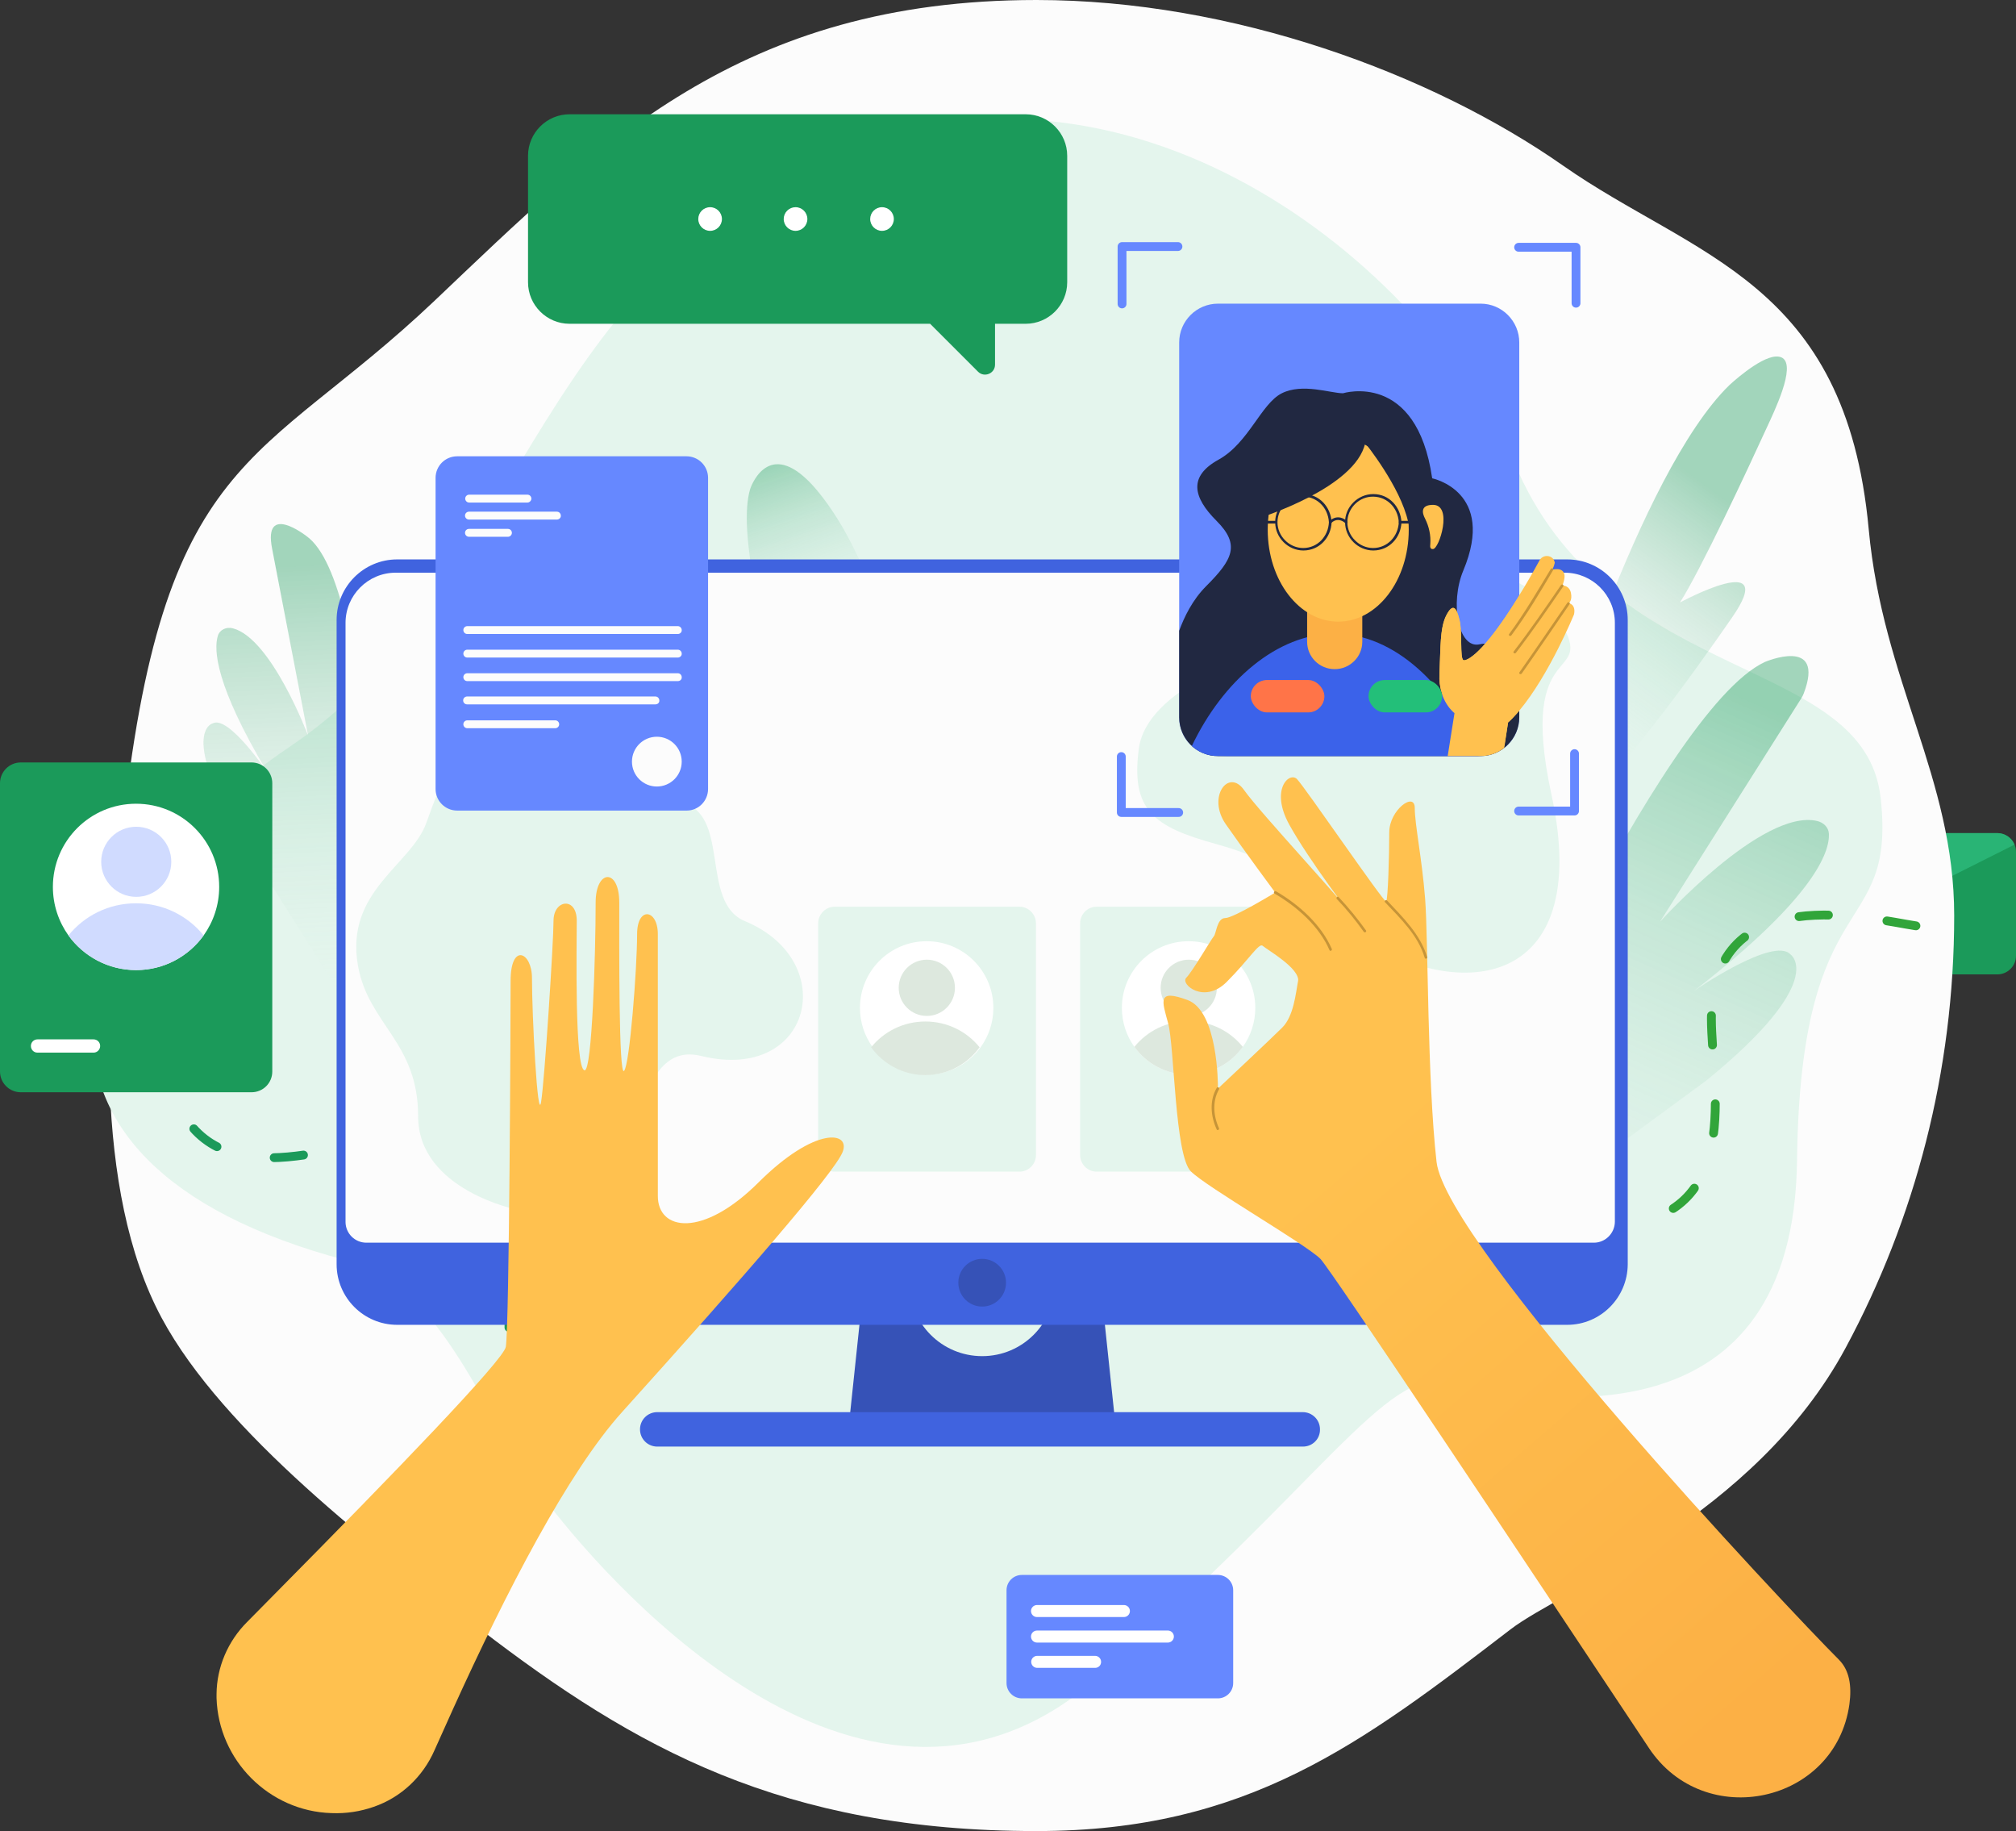<svg width="685" height="622" viewBox="0 0 685 622" fill="none" xmlns="http://www.w3.org/2000/svg">
<rect x="0" y="0" width="685" height="622" fill="#333333" stroke="none"/>
<path d="M685 289.316V324.684C685 328.158 682.141 331 678.647 331H610.353C606.859 331 604 328.158 604 324.684V289.316C604 288.432 604.191 287.611 604.508 286.916C605.461 284.579 607.685 283 610.353 283H678.647C682.141 283 685 285.842 685 289.316Z" fill="#1B9A5A"/>
<path d="M678.584 283H644.468H610.353C607.685 283 605.461 284.579 604.508 286.916L637.099 303.274C641.737 305.611 647.264 305.611 651.901 303.274L684.492 286.916C683.539 284.579 681.252 283 678.584 283Z" fill="#29B475"/>
<path d="M41.345 284.491C35.882 337.29 31.452 404.031 54.958 447.749C75.943 486.778 128.262 526.646 163.218 553.464C215.812 593.813 265.967 622 352.186 622C423.669 622 462.391 592.504 513.279 553.464C531.106 539.787 596.22 515.316 627.161 457.771C650.668 414.053 664 364.079 664 311C664 264.1 639.728 231.472 634.952 179.746C627.161 95.369 575.697 87.474 531.106 56.261C486.516 25.048 418.76 0 352.186 0C251.382 0 203.591 49.081 147.66 102.158C87.958 158.813 54.958 152.914 41.345 284.491Z" fill="#FCFCFC"/>
<path d="M117.746 428.165C151.617 437.139 163.786 481.698 186.591 511.235C209.396 540.772 295.17 636.778 372.017 570.661C448.865 504.545 470.824 464.451 492.147 469.371C526.014 477.186 609.459 489.503 610.601 394.168C611.743 298.833 644.376 319.905 639.017 271.119C633.659 222.333 549.086 233.698 515.903 160.32C482.72 86.943 382.518 9.453 281.313 53.039C180.108 96.625 176.141 201.303 98.569 253.584C20.997 305.865 -9.182 394.502 117.746 428.165Z" fill="#E4F5ED"/>
<path d="M527.326 259.824C527.326 259.824 556.788 160.871 587.596 130.835C587.596 130.835 597.699 121.348 603.426 121.104C611.195 120.773 604.937 135.221 601.408 142.917C593.318 160.562 578.027 193.294 570.817 204.672C570.817 204.672 605.068 186.095 588.441 209.863C588.441 209.863 552.292 262.702 538.977 271.177C525.707 279.723 527.326 259.824 527.326 259.824Z" fill="url(#paint0_linear)"/>
<path d="M291.652 310.21C289.579 308.439 246.233 195.077 254.889 166.124C254.889 166.124 260.288 149.365 274.424 163.111C274.424 163.111 320.147 204.835 303.415 316.067L293.757 316.22L291.652 310.21Z" fill="url(#paint1_linear)"/>
<path d="M498.297 392.199C498.297 392.199 564.025 241.648 599.587 224.903C599.587 224.903 620.343 215.941 612.866 235.588C612.654 236.146 612.368 236.703 612.049 237.207L564.025 313.148C564.025 313.148 598.734 274.598 617.402 278.876C619.554 279.369 621.317 281.018 621.427 283.223C621.728 289.239 616.78 304.71 575.742 336.486C575.742 336.486 602.625 317.985 608.348 324.193C608.348 324.193 621.615 332.938 579.838 367.002L474 444.778L488.519 402.793L498.297 392.199Z" fill="url(#paint2_linear)"/>
<path d="M127.74 319.484C127.74 319.484 126.975 198.059 104.045 182.04C104.045 182.04 89.404 170.611 92.447 186.336L104.682 249.887C104.682 249.887 92.267 216.835 79.098 213.427C76.962 212.874 74.675 213.863 74.024 215.972C72.584 220.637 73.128 232.688 90.826 262.332C90.826 262.332 77.794 243.05 72.379 245.681C72.379 245.681 61.293 248.033 80.162 281.526L130.183 360.719L131.474 329.064L127.74 319.484Z" fill="url(#paint3_linear)"/>
<path d="M651 314.5C636.333 312.334 581.5 298 581.5 346C581.5 368.727 593 413.5 548.5 416.5" stroke="#31A53A" stroke-width="3" stroke-linecap="round" stroke-dasharray="10 20"/>
<path d="M172.934 450.93C172.925 436.104 179.059 379.761 131.579 386.803C109.098 390.137 66.496 408.081 57 364.503" stroke="#1B9A5A" stroke-width="3" stroke-linecap="round" stroke-dasharray="10 20"/>
<path d="M372.127 418.819L379.173 485.547H288.277L295.323 418.819H315.828C311.6 423.258 308.993 429.318 308.993 435.942C308.993 449.611 320.055 460.674 333.725 460.674C347.395 460.674 358.457 449.611 358.457 435.942C358.457 429.318 355.85 423.258 351.622 418.819H372.127Z" fill="#3652B7"/>
<path d="M532.499 450.035H134.951C123.607 450.035 114.376 440.804 114.376 429.46V210.604C114.376 199.26 123.607 190.029 134.951 190.029H532.499C543.843 190.029 553.074 199.26 553.074 210.604V429.53C553.003 440.804 543.843 450.035 532.499 450.035Z" fill="#4063DF"/>
<path d="M541.588 422.131H124.452C120.577 422.131 117.406 418.96 117.406 415.085V211.59C117.406 202.218 125.016 194.538 134.458 194.538H531.653C541.025 194.538 548.705 202.148 548.705 211.59V415.085C548.634 418.96 545.464 422.131 541.588 422.131Z" fill="#FCFCFC"/>
<path d="M333.725 443.833C338.2 443.833 341.828 440.205 341.828 435.73C341.828 431.255 338.2 427.627 333.725 427.627C329.249 427.627 325.622 431.255 325.622 435.73C325.622 440.205 329.249 443.833 333.725 443.833Z" fill="#3652B7"/>
<path d="M442.73 491.395H223.311C220.07 491.395 217.462 488.788 217.462 485.547C217.462 482.305 220.07 479.698 223.311 479.698H442.659C445.901 479.698 448.508 482.305 448.508 485.547C448.578 488.788 445.971 491.395 442.73 491.395Z" fill="#4063DF"/>
<path d="M426.478 222.778C426.478 222.778 389.619 233.662 386.938 254.404C384.204 275.168 392.034 280.847 412.912 286.632C442.65 294.873 439.733 303.499 457.972 316.093C495.282 341.968 541.569 336.22 527.175 270.01C515.301 215.271 542.855 232.44 530.179 211.153C517.481 189.815 490.407 191.345 466.986 201.08C443.565 210.814 426.478 222.778 426.478 222.778Z" fill="#E4F5ED"/>
<path d="M175.96 410.998C175.96 410.998 142.068 404.304 142.068 379.149C142.068 353.994 125.157 347.934 121.634 328.064C117.124 302.698 139.813 293.82 144.886 279.445C155.667 248.935 160.599 248.301 191.603 252.317C208.091 254.431 197.381 266.339 230.709 272.399C248.747 275.64 237.474 306.432 253.116 312.915C285.67 326.373 275.946 367.875 238.319 358.715C210.064 351.81 222.676 415.79 175.96 410.998Z" fill="#E4F5ED"/>
<path d="M346.364 398H283.636C280.536 398 278 395.453 278 392.34V313.66C278 310.547 280.536 308 283.636 308H346.364C349.464 308 352 310.547 352 313.66V392.34C352 395.509 349.464 398 346.364 398Z" fill="#E4F5ED"/>
<path d="M337.53 342.393C337.53 347.31 335.947 351.889 333.29 355.619C329.164 361.328 322.494 365.059 314.863 365.059C307.289 365.059 300.563 361.328 296.437 355.619C293.78 351.889 292.197 347.31 292.197 342.393C292.197 329.901 302.315 319.727 314.863 319.727C327.412 319.727 337.53 329.901 337.53 342.393Z" fill="white"/>
<path d="M314.92 345.106C320.195 345.106 324.472 340.829 324.472 335.554C324.472 330.278 320.195 326.001 314.92 326.001C309.644 326.001 305.367 330.278 305.367 335.554C305.367 340.829 309.644 345.106 314.92 345.106Z" fill="#DDE8DE"/>
<path d="M332.854 355.761C328.727 361.47 322.058 365.201 314.427 365.201C306.853 365.201 300.126 361.47 296 355.761C300.352 350.391 306.966 347 314.427 347C321.888 347 328.501 350.391 332.854 355.761Z" fill="#DDE8DE"/>
<path d="M435.364 398H372.636C369.536 398 367 395.453 367 392.34V313.66C367 310.547 369.536 308 372.636 308H435.364C438.464 308 441 310.547 441 313.66V392.34C441 395.509 438.464 398 435.364 398Z" fill="#E4F5ED"/>
<path d="M426.53 342.393C426.53 347.31 424.947 351.889 422.29 355.619C418.164 361.328 411.494 365.059 403.863 365.059C396.289 365.059 389.563 361.328 385.437 355.619C382.78 351.889 381.197 347.31 381.197 342.393C381.197 329.901 391.315 319.727 403.863 319.727C416.412 319.727 426.53 329.901 426.53 342.393Z" fill="white"/>
<path d="M403.92 345.106C409.195 345.106 413.472 340.829 413.472 335.554C413.472 330.278 409.195 326.001 403.92 326.001C398.644 326.001 394.367 330.278 394.367 335.554C394.367 340.829 398.644 345.106 403.92 345.106Z" fill="#DDE8DE"/>
<path d="M422.29 355.619C418.164 361.328 411.494 365.058 403.863 365.058C396.289 365.058 389.563 361.328 385.437 355.619C389.789 350.249 396.402 346.857 403.863 346.857C411.325 346.857 417.938 350.249 422.29 355.619Z" fill="#DDE8DE"/>
<path d="M413.84 369.778C413.84 368.157 413.84 343.496 403.483 339.691C393.125 335.886 394.816 339.902 396.93 347.653C399.043 355.404 399.184 392.467 404.61 397.893C410.036 403.318 443.646 422.625 448.649 427.628C452.101 431.08 518.688 531.207 560.261 593.777C579.145 622.244 623.677 612.661 628.398 578.91C629.243 572.639 628.398 567.354 624.804 563.76C606.836 545.793 491.278 422.836 488.108 394.651C484.937 366.466 485.289 318.904 484.232 305.305C483.175 291.706 480.709 280.08 480.709 274.443C480.709 268.806 472.042 275.147 472.042 282.757C472.042 290.367 471.619 305.587 470.985 306.221C470.351 306.855 443.294 267.256 440.687 264.649C438.079 262.042 431.526 268.172 438.009 280.009C444.492 291.847 460.416 312.915 459.711 311.365C458.302 308.335 428.003 275.923 422.719 268.383C417.434 260.844 410.036 270.708 416.518 280.009C423.001 289.31 433.288 303.191 433.288 303.191C433.288 303.191 419.125 311.858 416.307 311.858C413.488 311.858 413.277 317.143 412.431 318.059C411.586 318.975 405.174 330.037 403.06 332.151C400.946 334.265 409.12 341.241 416.8 333.561C424.48 325.88 427.792 320.102 429.06 321.3C430.329 322.498 441.814 328.981 441.039 333.279C440.264 337.577 439.559 345.187 435.684 349.062C431.808 352.938 413.84 369.778 413.84 369.778Z" fill="url(#paint4_linear)"/>
<path d="M433.076 303.544C440.686 307.983 448.225 314.606 451.749 322.78C451.96 323.273 452.735 322.85 452.524 322.357C448.93 314.043 441.32 307.278 433.569 302.769C433.006 302.487 432.583 303.262 433.076 303.544Z" fill="#C69438"/>
<path d="M470.633 306.503C475.917 312.07 481.9 317.811 484.084 325.35C484.225 325.914 485.071 325.632 484.93 325.139C482.675 317.459 476.622 311.576 471.267 305.869C470.844 305.517 470.21 306.151 470.633 306.503Z" fill="#C69438"/>
<path d="M454.215 305.375C457.526 308.828 460.627 312.633 463.375 316.508C463.727 317.001 464.432 316.508 464.15 316.085C461.331 312.14 458.231 308.335 454.849 304.741C454.496 304.318 453.862 304.952 454.215 305.375Z" fill="#C69438"/>
<path d="M413.418 369.566C410.881 373.865 411.374 379.29 413.418 383.659C413.629 384.152 414.404 383.729 414.193 383.236C412.29 379.149 411.868 374.076 414.193 370.06C414.475 369.496 413.7 369.073 413.418 369.566Z" fill="#C69438"/>
<path d="M286.304 391.339C283.485 398.385 252.693 433.827 211.403 479.628C193.012 499.991 171.803 541.141 153.905 580.6C151.792 585.321 149.678 589.971 147.634 594.551C143.688 603.571 136.219 610.617 126.918 613.788C122.479 615.338 117.617 616.113 112.615 615.901C91.476 615.267 74.213 598.004 73.579 576.795C73.579 576.372 73.579 575.879 73.579 575.456C73.649 566.296 77.454 557.488 83.936 551.006C87.46 547.412 91.053 543.819 94.576 540.225C133.26 501.119 171.239 461.871 171.873 457.503C173.071 449.259 173.494 346.228 173.494 333.192C173.494 320.157 180.754 323.323 180.754 332.261C180.754 344.924 182.654 381.615 183.852 374.357C185.05 367.1 188.08 319.877 188.08 312.76C188.08 305.573 195.971 304.506 195.971 312.76C195.971 321.014 195.182 363.286 198.649 363.577C201.169 363.788 202.388 324.377 202.388 306.602C202.388 295.275 210.416 294.798 210.416 306.602C210.416 321.154 210.205 365.69 212.037 363.788C213.939 361.885 216.476 329.027 216.476 317.33C216.476 307.807 223.522 308.801 223.522 317.33C223.522 335.84 223.522 394.58 223.522 406.277C223.522 418.044 238.671 420.721 257.837 401.556C277.003 382.531 289.122 384.292 286.304 391.339Z" fill="#FFC14F"/>
<path d="M516.221 116.326V243.651C516.221 247.526 514.53 251.049 511.853 253.445C511.641 253.657 511.43 253.797 511.148 254.009C508.964 255.77 506.145 256.827 503.115 256.827H413.84C410.599 256.827 407.71 255.7 405.385 253.797C402.496 251.402 400.664 247.738 400.664 243.721V116.326C400.664 109.068 406.582 103.149 413.84 103.149H503.115C510.303 103.149 516.221 109.068 516.221 116.326Z" fill="#6688FF"/>
<path d="M516.221 221.385V243.651C516.221 250.909 510.303 256.828 503.045 256.828H413.84C406.582 256.828 400.664 250.979 400.664 243.651V214.268C402.355 209.618 405.173 203.77 409.824 199.119C418.913 190.029 421.45 185.027 413.347 176.923C405.244 168.82 403.834 161.774 414.051 156.137C424.268 150.5 428.496 137.112 435.542 133.589C442.589 130.066 452.101 133.589 456.329 133.589C456.329 133.589 481.343 125.838 486.627 162.479C486.627 162.479 508.471 166.918 497.197 193.834C492.617 204.756 495.435 220.61 502.834 218.848C505.793 218.144 511.007 219.342 516.221 221.385Z" fill="#212841"/>
<path fill-rule="evenodd" clip-rule="evenodd" d="M412.566 256.768C409.84 256.514 407.4 255.447 405.385 253.797C405.239 253.677 405.096 253.553 404.956 253.426C415.52 231.273 433.963 215.254 453.511 215.254C473.942 215.254 492.101 232.959 502.414 256.827H416.913L413.841 256.756C413.428 256.756 413.001 256.762 412.567 256.768C412.567 256.768 412.566 256.768 412.566 256.768Z" fill="#3B62EA"/>
<path d="M444.139 204.051V218.002C444.139 223.146 448.296 227.303 453.51 227.303C458.654 227.303 462.882 223.146 462.882 218.002V203.205L444.139 204.051Z" fill="#FCB045"/>
<path d="M454.709 211.168C467.94 211.168 478.666 197.192 478.666 179.953C478.666 162.714 467.94 148.738 454.709 148.738C441.477 148.738 430.751 162.714 430.751 179.953C430.751 197.192 441.477 211.168 454.709 211.168Z" fill="#FFC14F"/>
<path d="M428.144 175.866C428.144 175.866 460.627 165.72 463.868 150.5C463.868 150.5 475.847 165.297 478.454 177.275C481.061 189.254 492.053 169.313 477.256 156.841C462.459 144.37 429.553 140.424 428.144 175.866Z" fill="#212841"/>
<path d="M451.538 177.416C451.326 182.137 447.733 186.153 442.8 186.153C438.079 186.153 434.063 182.137 434.063 177.416C434.063 172.977 437.516 169.172 441.884 168.749C447.169 168.256 451.256 172.272 451.538 177.416C451.538 177.98 452.454 177.98 452.454 177.416C452.172 172.202 448.296 167.833 442.871 167.833C437.657 167.833 433.217 172.202 433.288 177.416C433.288 182.63 437.657 186.999 442.871 186.999C448.296 186.999 452.242 182.63 452.454 177.416C452.454 176.852 451.538 176.852 451.538 177.416Z" fill="#212841"/>
<path d="M475.284 177.416C475.072 182.137 471.479 186.153 466.546 186.153C461.825 186.153 457.809 182.137 457.809 177.416C457.809 172.977 461.262 169.172 465.63 168.749C470.915 168.256 475.002 172.272 475.284 177.416C475.284 177.98 476.2 177.98 476.2 177.416C475.918 172.202 472.042 167.833 466.617 167.833C461.403 167.833 456.964 172.202 457.034 177.416C457.034 182.63 461.403 186.999 466.617 186.999C472.042 186.999 475.988 182.63 476.2 177.416C476.129 176.852 475.284 176.852 475.284 177.416Z" fill="#212841"/>
<path d="M452.313 177.698C453.722 176.218 455.624 176.359 457.104 177.698C457.527 178.05 458.161 177.487 457.738 177.064C455.977 175.373 453.44 175.232 451.749 177.064C451.256 177.487 451.89 178.121 452.313 177.698Z" fill="#212841"/>
<path d="M475.706 177.839C476.622 177.839 477.468 177.839 478.384 177.839C478.948 177.839 478.948 176.923 478.384 176.923C477.468 176.923 476.622 176.923 475.706 176.923C475.143 176.923 475.143 177.839 475.706 177.839Z" fill="#212841"/>
<path d="M430.751 177.839C431.667 177.839 432.513 177.839 433.429 177.839C433.992 177.839 433.992 176.923 433.429 176.923C432.513 176.923 431.667 176.923 430.751 176.923C430.117 176.923 430.117 177.839 430.751 177.839Z" fill="#212841"/>
<path d="M485.993 184.814C486.205 181.855 485.571 178.896 484.232 176.218C483.175 174.245 482.611 171.497 486.909 171.497C493.744 171.497 489.023 186.506 486.909 186.506C485.993 186.576 485.853 185.871 485.993 184.814Z" fill="#FFC14F"/>
<path d="M534.823 208.701C534.823 208.701 526.438 229.206 516.221 241.396C516.01 241.678 515.728 241.959 515.517 242.241C514.46 243.439 513.473 244.496 512.416 245.412L511.178 253.254C508.994 255.016 505.908 255.796 502.878 255.796L492.555 254.603L495.012 241.889C495.012 241.889 488.671 238.154 489.093 229.065C489.516 219.975 489.234 213.281 491.419 209.054C493.603 204.826 494.871 206.165 495.928 210.674C496.985 215.184 495.928 223.992 497.338 224.273C498.465 224.485 503.891 222.16 515.587 203.276C515.799 202.923 516.08 202.501 516.292 202.078C518.406 198.696 520.661 194.82 523.127 190.311C524.395 188.056 527.848 188.549 528.27 191.086C528.27 191.156 528.27 191.156 528.27 191.227C528.27 191.227 527.848 193.129 527.354 193.411C527.284 193.411 527.284 193.481 527.354 193.481C527.566 193.552 531.089 192.425 531.582 195.313C531.794 196.652 530.878 198.907 530.878 198.907C530.878 198.907 533.203 198.766 533.766 201.373C534.33 203.98 533.062 204.896 533.062 204.896C533.062 204.896 535.528 205.249 534.823 208.701Z" fill="#FFC14F"/>
<path fill-rule="evenodd" clip-rule="evenodd" d="M511.111 254.038C508.932 255.782 506.128 256.827 503.115 256.827H491.901L494.208 242.241C494.208 242.241 488.671 238.154 489.093 229.065C489.177 227.272 489.233 225.573 489.286 223.968C489.501 217.431 489.665 212.448 491.419 209.053C493.603 204.826 494.871 206.165 495.928 210.674C496.411 212.734 496.453 215.69 496.49 218.321C496.534 221.451 496.572 224.12 497.337 224.273C498.465 224.485 503.89 222.159 515.587 203.276C515.645 203.179 515.709 203.077 515.774 202.97C515.922 202.732 516.082 202.474 516.221 202.214V241.396C516.221 241.396 516.221 241.396 516.221 241.396C516.116 241.537 515.992 241.677 515.869 241.818C515.746 241.959 515.622 242.1 515.517 242.241C514.46 243.439 513.473 244.496 512.416 245.412L511.111 254.038Z" fill="#FFC14F"/>
<path d="M526.931 193.27C522.422 200.739 517.983 208.349 512.768 215.395C512.416 215.818 513.191 216.311 513.543 215.818C518.758 208.842 523.267 201.232 527.706 193.692C527.988 193.199 527.213 192.776 526.931 193.27Z" fill="#C69438"/>
<path d="M530.385 198.766C525.17 206.376 519.956 213.986 514.319 221.314C513.967 221.736 514.742 222.23 515.094 221.736C520.731 214.408 525.945 206.798 531.16 199.189C531.512 198.695 530.737 198.273 530.385 198.766Z" fill="#C69438"/>
<path d="M532.568 204.755C527.143 212.647 521.787 220.539 516.291 228.36C515.939 228.853 516.714 229.276 517.066 228.783C522.562 220.961 527.918 213.07 533.343 205.178C533.625 204.755 532.85 204.332 532.568 204.755Z" fill="#C69438"/>
<path d="M348.522 38.817H193.506C185.755 38.817 179.413 45.159 179.413 52.91V95.892C179.413 103.643 185.755 109.984 193.506 109.984H316.039L332.316 126.261C334.43 128.375 338.094 126.895 338.094 123.865V109.984H348.522C356.273 109.984 362.615 103.643 362.615 95.892V52.91C362.615 45.159 356.273 38.817 348.522 38.817Z" fill="#1B9A5A"/>
<path d="M413.801 576.925H347.214C344.325 576.925 342 574.6 342 571.711V540.214C342 537.325 344.325 535 347.214 535H413.801C416.69 535 419.015 537.325 419.015 540.214V571.711C419.015 574.6 416.69 576.925 413.801 576.925Z" fill="#6688FF"/>
<path d="M396.819 557.971H352.357C351.23 557.971 350.314 557.055 350.314 555.927C350.314 554.8 351.23 553.884 352.357 553.884H396.819C397.946 553.884 398.862 554.8 398.862 555.927C398.862 557.055 397.946 557.971 396.819 557.971Z" fill="white"/>
<path d="M381.881 549.304H352.357C351.23 549.304 350.314 548.388 350.314 547.26C350.314 546.133 351.23 545.217 352.357 545.217H381.881C383.008 545.217 383.924 546.133 383.924 547.26C383.924 548.388 383.008 549.304 381.881 549.304Z" fill="white"/>
<path d="M372.087 566.567H352.428C351.301 566.567 350.385 565.651 350.385 564.524C350.385 563.396 351.301 562.48 352.428 562.48H372.087C373.214 562.48 374.131 563.396 374.131 564.524C374.131 565.722 373.214 566.567 372.087 566.567Z" fill="white"/>
<path d="M85.471 371.035H7.046C3.171 371.035 0 367.864 0 363.989V266.046C0 262.171 3.171 259 7.046 259H85.471C89.346 259 92.517 262.171 92.517 266.046V363.989C92.517 367.934 89.346 371.035 85.471 371.035Z" fill="#1B9A5A"/>
<path d="M31.779 357.576H12.754C11.486 357.576 10.499 356.59 10.499 355.321C10.499 354.053 11.486 353.066 12.754 353.066H31.779C33.047 353.066 34.033 354.053 34.033 355.321C34.033 356.519 33.047 357.576 31.779 357.576Z" fill="white"/>
<path d="M74.478 301.277C74.478 307.407 72.505 313.114 69.194 317.765C64.05 324.882 55.736 329.532 46.223 329.532C36.781 329.532 28.396 324.882 23.252 317.765C19.941 313.114 17.968 307.407 17.968 301.277C17.968 285.705 30.581 273.021 46.223 273.021C61.866 273.021 74.478 285.705 74.478 301.277Z" fill="white"/>
<path d="M46.293 304.659C52.87 304.659 58.202 299.328 58.202 292.751C58.202 286.174 52.87 280.843 46.293 280.843C39.717 280.843 34.385 286.174 34.385 292.751C34.385 299.328 39.717 304.659 46.293 304.659Z" fill="#D0DBFF"/>
<path d="M69.193 317.764C64.049 324.881 55.735 329.532 46.223 329.532C36.781 329.532 28.396 324.881 23.252 317.764C28.677 311.071 36.922 306.843 46.223 306.843C55.524 306.843 63.768 311.071 69.193 317.764Z" fill="#D0DBFF"/>
<path d="M233.33 275.349H155.328C151.312 275.349 148 272.108 148 268.021V162.328C148 158.312 151.241 155 155.328 155H233.259C237.276 155 240.587 158.241 240.587 162.328V268.021C240.587 272.038 237.346 275.349 233.33 275.349Z" fill="#6688FF"/>
<path d="M189.22 176.491H159.344C158.569 176.491 158.005 175.857 158.005 175.152C158.005 174.377 158.64 173.813 159.344 173.813H189.22C189.995 173.813 190.559 174.448 190.559 175.152C190.629 175.857 189.995 176.491 189.22 176.491Z" fill="#FCFCFC"/>
<path d="M179.215 170.713H159.415C158.64 170.713 158.076 170.079 158.076 169.374C158.076 168.599 158.71 168.035 159.415 168.035H179.215C179.99 168.035 180.554 168.669 180.554 169.374C180.554 170.079 179.919 170.713 179.215 170.713Z" fill="#FCFCFC"/>
<path d="M172.591 182.34H159.344C158.569 182.34 158.005 181.706 158.005 181.001C158.005 180.226 158.64 179.662 159.344 179.662H172.591C173.366 179.662 173.93 180.296 173.93 181.001C173.93 181.706 173.366 182.34 172.591 182.34Z" fill="#FCFCFC"/>
<path d="M188.656 247.371H158.78C158.005 247.371 157.441 246.737 157.441 246.032C157.441 245.257 158.076 244.693 158.78 244.693H188.656C189.431 244.693 189.995 245.328 189.995 246.032C189.995 246.807 189.361 247.371 188.656 247.371Z" fill="#FCFCFC"/>
<path d="M222.689 239.272H158.71C157.935 239.272 157.371 238.638 157.371 237.934C157.371 237.158 158.005 236.595 158.71 236.595H222.689C223.465 236.595 224.028 237.229 224.028 237.934C224.099 238.709 223.465 239.272 222.689 239.272Z" fill="#FCFCFC"/>
<path d="M230.299 231.371H158.78C158.005 231.371 157.441 230.737 157.441 230.032C157.441 229.257 158.076 228.693 158.78 228.693H230.299C231.074 228.693 231.638 229.328 231.638 230.032C231.708 230.807 231.074 231.371 230.299 231.371Z" fill="#FCFCFC"/>
<path d="M230.299 223.371H158.78C158.005 223.371 157.441 222.737 157.441 222.032C157.441 221.257 158.076 220.693 158.78 220.693H230.299C231.074 220.693 231.638 221.328 231.638 222.032C231.708 222.737 231.074 223.371 230.299 223.371Z" fill="#FCFCFC"/>
<path d="M230.299 215.371H158.78C158.005 215.371 157.441 214.737 157.441 214.032C157.441 213.257 158.076 212.693 158.78 212.693H230.299C231.074 212.693 231.638 213.328 231.638 214.032C231.708 214.737 231.074 215.371 230.299 215.371Z" fill="#FCFCFC"/>
<path d="M223.183 267.176C227.853 267.176 231.638 263.39 231.638 258.72C231.638 254.05 227.853 250.265 223.183 250.265C218.513 250.265 214.728 254.05 214.728 258.72C214.728 263.39 218.513 267.176 223.183 267.176Z" fill="#FCFCFC"/>
<path d="M270.309 78.416C272.527 78.416 274.326 76.618 274.326 74.4C274.326 72.182 272.527 70.384 270.309 70.384C268.091 70.384 266.293 72.182 266.293 74.4C266.293 76.618 268.091 78.416 270.309 78.416Z" fill="white"/>
<path d="M299.692 78.416C301.91 78.416 303.708 76.618 303.708 74.4C303.708 72.182 301.91 70.384 299.692 70.384C297.473 70.384 295.675 72.182 295.675 74.4C295.675 76.618 297.473 78.416 299.692 78.416Z" fill="white"/>
<path d="M241.279 78.416C243.497 78.416 245.295 76.618 245.295 74.4C245.295 72.182 243.497 70.384 241.279 70.384C239.06 70.384 237.262 72.182 237.262 74.4C237.262 76.618 239.06 78.416 241.279 78.416Z" fill="white"/>
<rect x="425" y="231" width="25" height="11" rx="5.5" fill="#FF7448"/>
<rect x="465" y="231" width="25" height="11" rx="5.5" fill="#23BF79"/>
<path d="M381 257V276H400.5" stroke="#6688FF" stroke-width="3" stroke-linecap="round" stroke-linejoin="round"/>
<path d="M535.5 103L535.5 84L516 84" stroke="#6688FF" stroke-width="3" stroke-linecap="round" stroke-linejoin="round"/>
<path d="M400.25 83.75L381.25 83.75L381.25 103.25" stroke="#6688FF" stroke-width="3" stroke-linecap="round" stroke-linejoin="round"/>
<path d="M516 275.5L535 275.5L535 256" stroke="#6688FF" stroke-width="3" stroke-linecap="round" stroke-linejoin="round"/>
<defs>
<linearGradient id="paint0_linear" x1="579.529" y1="164.473" x2="515.209" y2="250.964" gradientUnits="userSpaceOnUse">
<stop stop-color="#1B9A5A" stop-opacity="0.4"/>
<stop offset="1" stop-color="white" stop-opacity="0"/>
</linearGradient>
<linearGradient id="paint1_linear" x1="258.099" y1="156.772" x2="278.885" y2="218.795" gradientUnits="userSpaceOnUse">
<stop stop-color="#1B9A5A" stop-opacity="0.4"/>
<stop offset="1" stop-color="white" stop-opacity="0"/>
</linearGradient>
<linearGradient id="paint2_linear" x1="614.852" y1="246.276" x2="521.877" y2="454.266" gradientUnits="userSpaceOnUse">
<stop stop-color="#1B9A5A" stop-opacity="0.4"/>
<stop offset="1" stop-color="white" stop-opacity="0"/>
</linearGradient>
<linearGradient id="paint3_linear" x1="88.346" y1="192.256" x2="95.926" y2="354.554" gradientUnits="userSpaceOnUse">
<stop stop-color="#1B9A5A" stop-opacity="0.4"/>
<stop offset="1" stop-color="white" stop-opacity="0"/>
</linearGradient>
<linearGradient id="paint4_linear" x1="441" y1="403.5" x2="595" y2="581.5" gradientUnits="userSpaceOnUse">
<stop stop-color="#FFC14F"/>
<stop offset="1" stop-color="#FCB045"/>
</linearGradient>
</defs>
</svg>
